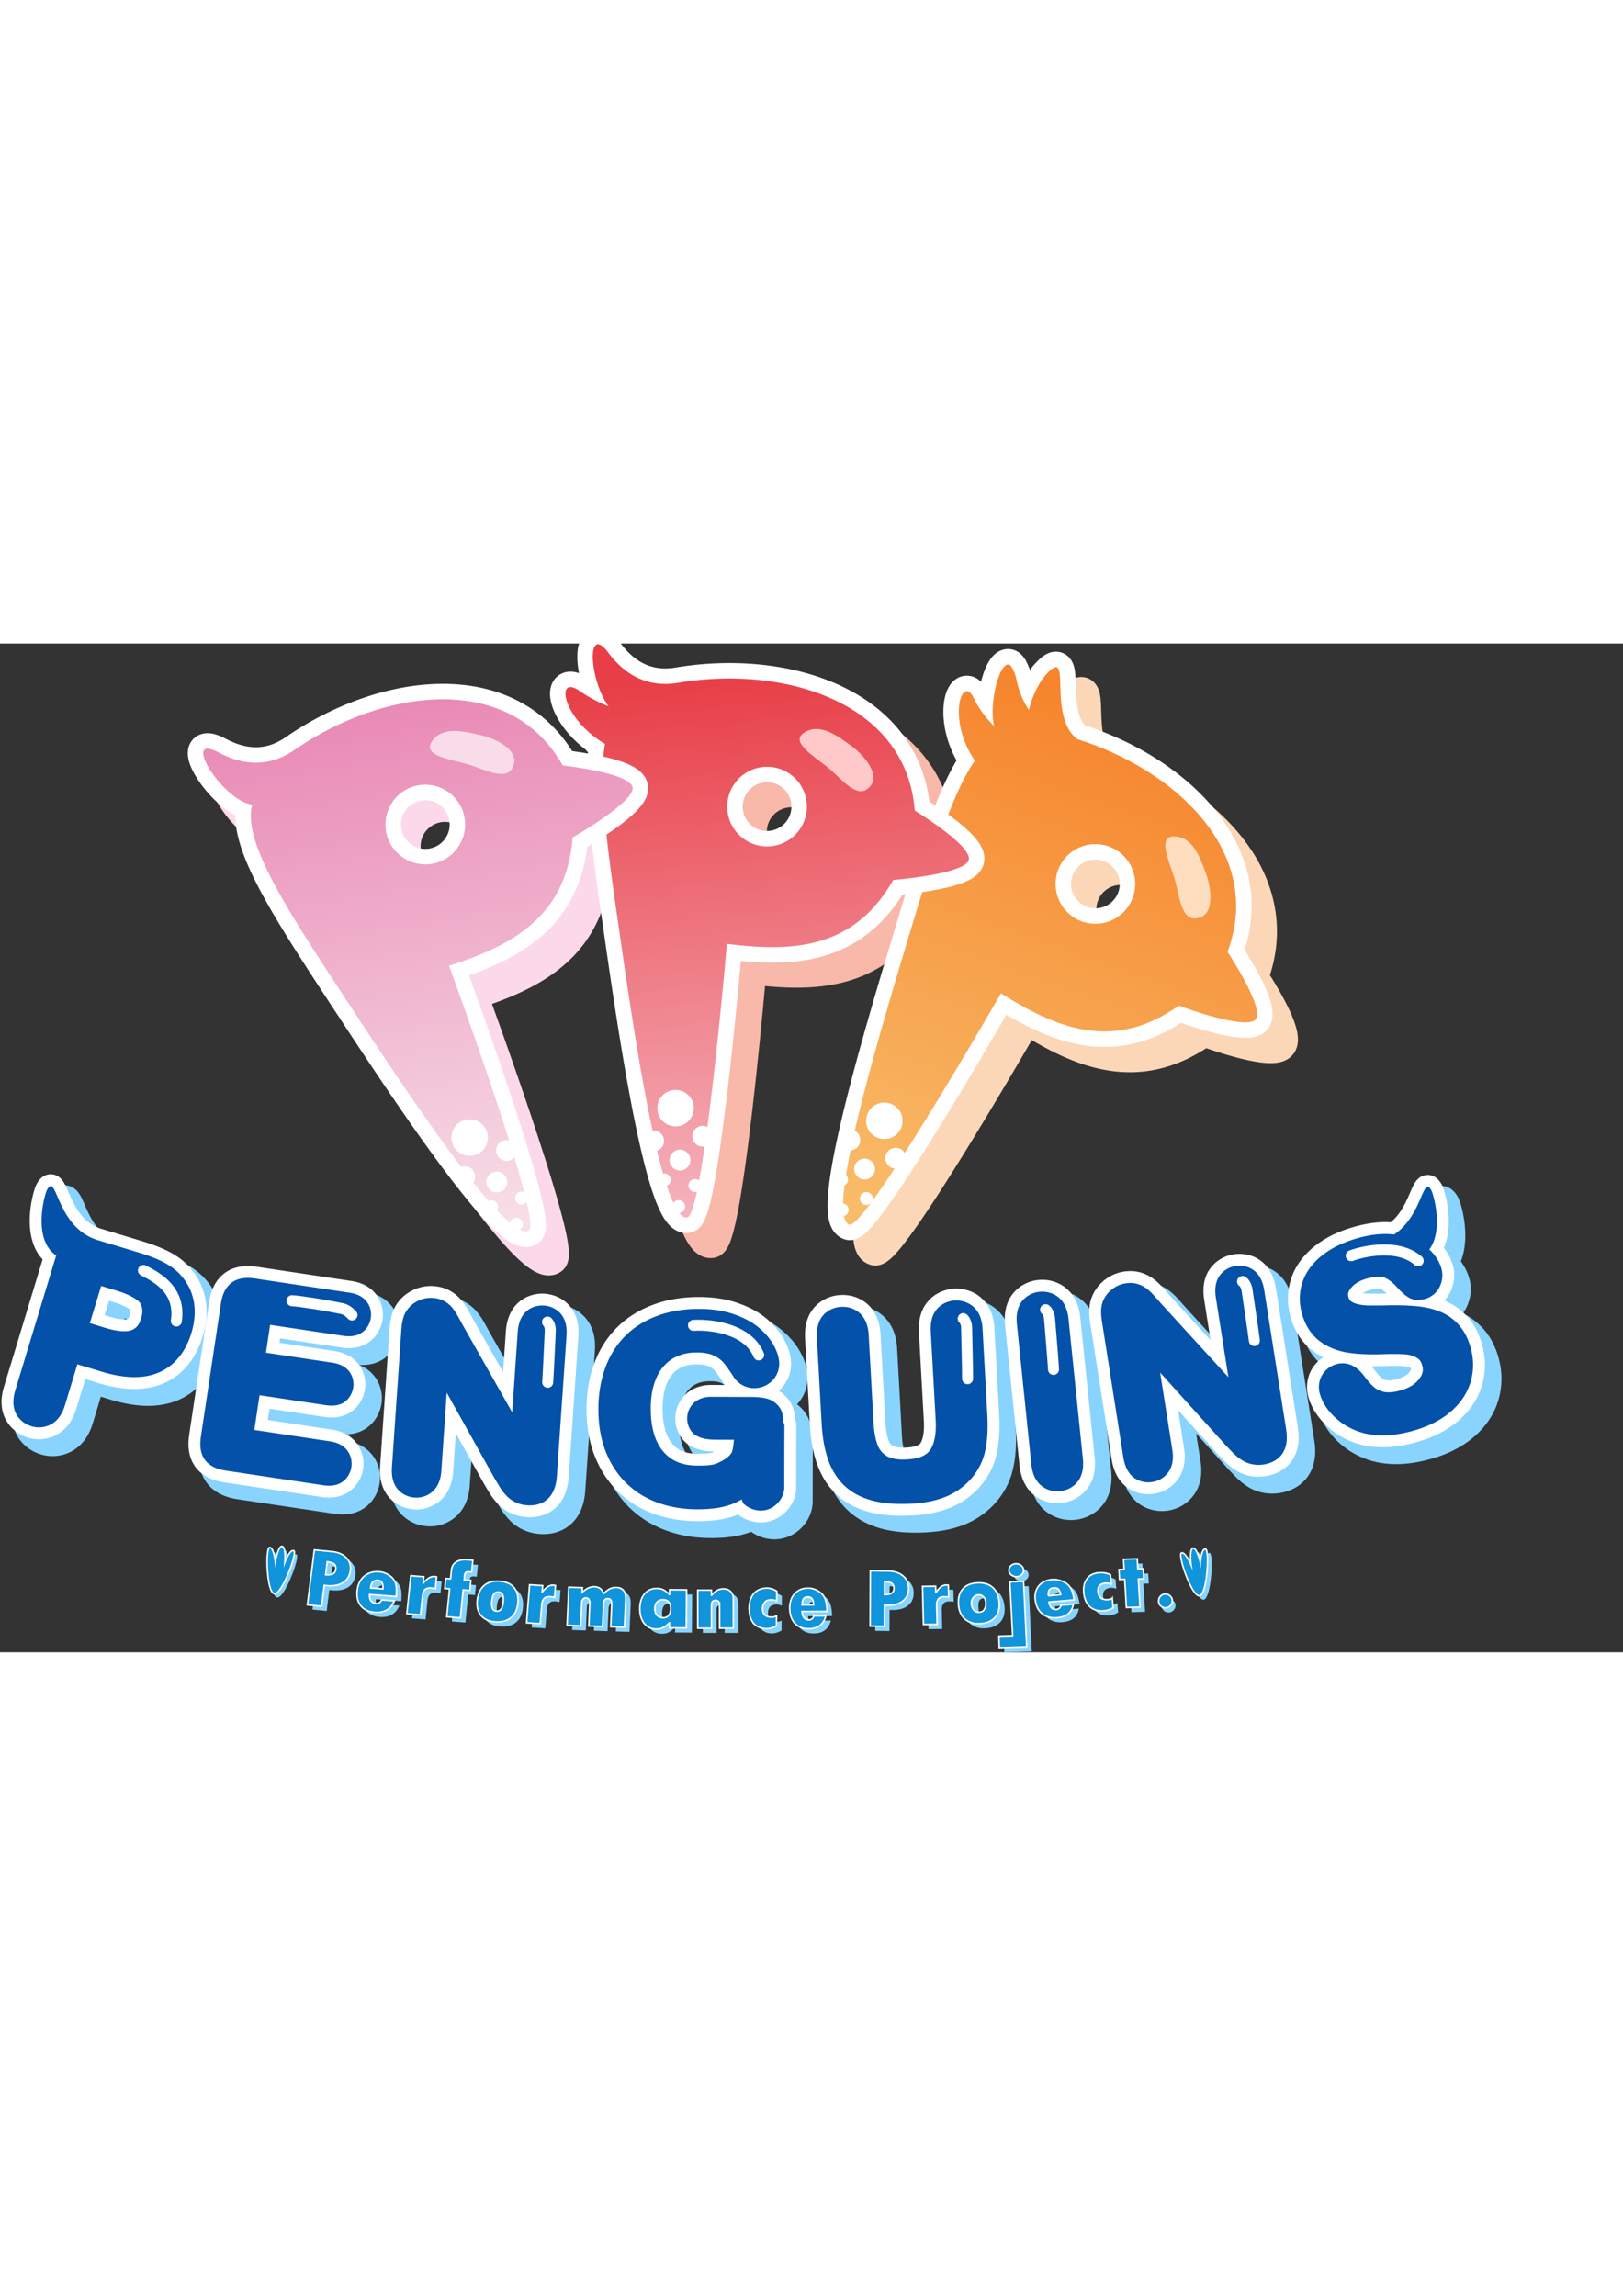 <svg height="297mm" viewBox="17.116 91.188 191.608 119.071" width="210mm" xmlns="http://www.w3.org/2000/svg" xmlns:xlink="http://www.w3.org/1999/xlink"><rect x="17.116" y="91.188" width="191.608" height="119.071" fill="#333333" stroke="none"/><linearGradient id="a" gradientUnits="userSpaceOnUse" x1="69.285" x2="79.579" y1="97.773" y2="160.473"><stop offset="0" stop-color="#e98ab6"/><stop offset="1" stop-color="#f7e0e8"/></linearGradient><linearGradient id="b" gradientUnits="userSpaceOnUse" x1="92.207" x2="97.82" y1="95.833" y2="158.695"><stop offset="0" stop-color="#e83e47"/><stop offset="1" stop-color="#f5b3bd"/></linearGradient><linearGradient id="c" gradientUnits="userSpaceOnUse" x1="140.231" x2="118.129" y1="96.035" y2="158.608"><stop offset="0" stop-color="#f6852d"/><stop offset="1" stop-color="#f8bd6a"/></linearGradient><path d="m49.812 203.786c-.9-.22-1.042-5.405-.538-5.45.504-.044.678 1.708.678 1.708s.322-1.912.795-1.848c.474.065.328 1.895.328 1.895s.571-1.552 1.052-1.38-1.416 5.295-2.315 5.075zm109.391.268c-.924.053-2.584-4.86-2.116-5.05.469-.191 1.15 1.432 1.15 1.432s-.254-1.922.217-2c.472-.077.87 1.715.87 1.715s.09-1.651.6-1.629c.51.023.204 5.478-.72 5.532z" fill="#88d4fe"/><path d="m54.826 198.724 2.077.203q1.097.107 1.692.721.595.615.481 1.514-.12.949-.864 1.422-.738.47-1.929.354l-.288-.028-.313 2.47-1.678-.164zm1.52 1.409-.193 1.532q.566.045.855-.109.294-.153.343-.542.053-.418-.186-.614-.238-.2-.818-.267zm6.416 4.494 1.509.114q-.615 1.477-2.34 1.346-1.077-.082-1.627-.777-.55-.695-.412-1.835.13-1.062.835-1.652.706-.595 1.748-.516.628.047 1.17.403.54.35.744.882.203.532.1 1.635l-2.989-.227q-.084 1.001.581 1.052.228.017.423-.1.194-.119.257-.325zm-1.143-1.395 1.3.1q.039-.475-.082-.71-.12-.24-.44-.264-.358-.028-.538.18-.18.207-.24.694zm6.132-1.337-.076.75.022.002q.667-.832 1.305-.781.095.007.258.05l-.142 1.388q-.29-.067-.54-.087-.888-.07-.991.939l-.228 2.227-1.61-.127.46-4.483zm3.157.245.103-1.038q.062-.629.559-.95.502-.324 1.33-.26l.643.049-.139 1.398-.405-.03q-.172-.014-.294.09-.117.099-.135.28l-.058.584.794.061-.117 1.18-.794-.061-.329 3.304-1.604-.123.328-3.304-.566-.044.117-1.18zm5.775.283q1.186.083 1.738.775.552.687.431 1.837-.118 1.126-.826 1.7-.709.57-1.847.49-1.09-.077-1.669-.751-.571-.674-.456-1.776.121-1.15.797-1.75.681-.606 1.832-.525zm-.36 3.535q.34.023.535-.223.2-.246.265-.87.065-.62-.076-.88-.14-.26-.474-.283-.328-.023-.527.208-.198.227-.265.87-.119 1.131.543 1.178zm5.46-3.02-.06.751.022.002q.648-.844 1.288-.804.094.005.259.045l-.11 1.391q-.292-.062-.542-.077-.89-.055-.97.955l-.178 2.23-1.612-.098.357-4.49zm4.691.245-.024.552q.721-.686 1.434-.662.858.028 1.075.814.407-.393.75-.567.347-.175.798-.16 1.13.038 1.071 1.426l-.14 3.266-1.622-.054.115-2.655q.028-.65-.45-.666-.491-.016-.519.624l-.115 2.665-1.62-.054.118-2.733q.01-.25-.116-.415-.122-.166-.328-.172-.217-.008-.357.144-.135.153-.147.422l-.117 2.723-1.615-.054.194-4.498zm10.336 4.745.003-.592h-.027q-.368.38-.714.56-.339.18-.8.177-.901-.004-1.433-.662-.531-.658-.522-1.783.01-1.081.559-1.72.549-.638 1.437-.634.475.002.804.174.329.168.683.541h.028l.004-.562 2.003.008-.038 4.502zm.019-2.275q.01-1.12-.762-1.124-.778-.003-.787 1.117-.01 1.165.795 1.168.744.003.754-1.161zm4.877-2.181v.612h.028q.568-.76 1.387-.76.535 0 .848.312.318.313.319.846l.004 3.489-1.622.001-.004-2.774q0-.23-.123-.376-.123-.147-.318-.147-.519 0-.518.573l.003 2.725-1.616.002-.006-4.501zm7.686 3.048-.008 1.173c-.387.227-.776.339-1.167.337-.575-.003-1.037-.224-1.383-.662-.343-.443-.512-1.034-.507-1.774.005-.701.187-1.271.546-1.71a1.7 1.7 0 0 1 1.387-.653c.394.001.781.126 1.162.372l-.008 1.165a1.433 1.433 0 0 0 -.59-.155c-.26-.001-.636.09-.797.276-.16.182-.242.426-.244.733-.002.322.074.577.23.764.154.187.53.28.798.282.164 0 .357-.049.58-.149zm4.389-.002 1.43-.008q-.397 1.52-2.03 1.528-1.022.005-1.622-.642-.6-.648-.61-1.793-.007-1.066.583-1.71.59-.65 1.577-.655.595-.003 1.146.307.55.306.806.818.255.512.292 1.618l-2.83.015q.042 1.003.673 1 .216-.002.384-.135t.201-.343zm-1.24-1.295 1.23-.006q-.02-.475-.162-.7-.142-.228-.446-.227-.338.002-.482.223-.145.22-.14.71zm7.924-4.029 2.09.027q1.103.014 1.77.575.666.562.662 1.467-.004.954-.685 1.489-.676.53-1.874.514l-.29-.004-.01 2.486-1.689-.022zm1.684 1.274-.006 1.542q.568-.003.836-.18.274-.178.275-.57.002-.42-.26-.595-.26-.18-.845-.197zm6.025.542.018.753h.023q.557-.888 1.198-.895.095-.001.263.026l.034 1.394q-.296-.04-.547-.037-.891.01-.866 1.023l.055 2.236-1.616.019-.111-4.502zm4.923-.392c.792-.047 1.411.133 1.859.541.446.405.7.992.759 1.76.058.752-.112 1.347-.51 1.786-.398.435-.978.675-1.737.72-.729.044-1.324-.132-1.786-.526-.458-.395-.715-.96-.772-1.695-.059-.768.098-1.379.47-1.832.377-.458.95-.709 1.717-.754zm.285 3.538c.226-.014.389-.11.487-.29.102-.178.137-.476.105-.893-.032-.413-.11-.7-.234-.859-.124-.16-.298-.232-.52-.219-.22.013-.38.104-.483.274-.103.166-.138.464-.105.894.058.755.308 1.119.75 1.093zm4.266-5.794a.88.88 0 0 0 -.6.243.685.685 0 0 0 -.223.546.72.72 0 0 0 .283.53.906.906 0 0 0 .618.207.872.872 0 0 0 .596-.243.683.683 0 0 0 .234-.546.71.71 0 0 0 -.284-.53.914.914 0 0 0 -.624-.207zm.91 2.09-1.62.047.326 6.354-1.62.051.044 1.355 3.238-.1zm4.452 2.771 1.475-.124q-.247 1.463-1.933 1.604-1.053.088-1.742-.473-.689-.56-.82-1.638-.122-1.004.418-1.658.54-.66 1.558-.744.614-.052 1.216.196.6.242.919.704.317.462.474 1.5l-2.92.244q.152.94.802.886.222-.018.382-.157.16-.14.171-.34zm-1.42-1.118 1.271-.107q-.072-.445-.243-.644-.17-.205-.484-.179-.349.03-.474.25t-.07.68zm7.444.329.092 1.116a2.472 2.472 0 0 1 -1.191.373c-.603.023-1.104-.166-1.504-.567-.397-.405-.624-.959-.682-1.663-.056-.666.086-1.216.424-1.65.339-.432.804-.66 1.395-.683.412-.016.828.085 1.247.302l.092 1.107a1.669 1.669 0 0 0 -.63-.12c-.272.01-.59.107-.742.29-.153.18-.217.416-.193.707.025.307.127.546.305.716s.512.25.792.24c.171-.007.37-.063.595-.168zm1.323-4.609 1.62-.048.07 1.199.628-.02.07 1.185-.64.019.196 3.317-1.608.049-.196-3.327-.612.018-.07-1.174.613-.019zm3.908 5.012q-.036-.33.171-.594.213-.265.55-.302.335-.036.6.176.27.207.305.532.036.326-.185.601-.217.27-.544.306-.336.037-.6-.17-.26-.213-.297-.549z" fill="#88d4fe"/><g stroke-linecap="round"><path d="m187.295 156.96c-.709-.074-1.124 3.723-3.987 5.628-.15-.016-.303-.03-.458-.04-1.121-.08-2.34.068-3.662.422-1.655.442-3.067 1.087-4.215 1.957-1.147.858-1.984 1.913-2.43 3.13-.442 1.21-.485 2.506-.142 3.79.353 1.322 1.006 2.427 1.961 3.207l.01.008c.92.732 2.025 1.21 3.26 1.434l.01.002c1.195.203 2.586.272 4.186.222a.59.59 0 0 0 .006 0c1.14-.041 2.048-.036 2.703.01h.004c.596.039 1.06.183 1.437.412l.018.01c.312.18.5.418.632.91.156.584.066 1.03-.413 1.637-.461.58-1.174 1.033-2.258 1.322-.796.213-1.41.236-1.832.147-.497-.114-.87-.298-1.164-.543-.343-.297-.723-.712-1.121-1.244l-.004-.004c-.414-.563-.872-1.008-1.42-1.293a2.606 2.606 0 0 0 -1.88-.202 2.865 2.865 0 0 0 -1.757 1.34 2.843 2.843 0 0 0 -.26 2.107c.284 1.06.925 2.025 1.84 2.877l.008.006a7.91 7.91 0 0 0 3.222 1.784s.003 0 .004.002c1.709.464 3.64.378 5.762-.19 1.775-.474 3.277-1.192 4.475-2.176 1.184-.973 2.026-2.144 2.453-3.476v-.004c.43-1.32.456-2.714.086-4.1-.303-1.132-.78-2.09-1.461-2.831a5.891 5.891 0 0 0 -2.364-1.602c-.872-.327-1.853-.522-2.943-.601h-.003c-1.047-.08-2.189-.1-3.43-.061a51.88 51.88 0 0 1 -2.072 0 5.47 5.47 0 0 1 -1.125-.158c-.342-.084-.588-.205-.77-.348-.14-.111-.227-.234-.292-.479-.097-.363-.05-.636.344-1.113l.003-.002c.38-.465.984-.842 1.917-1.091 1.036-.277 1.715-.227 2.045-.072a.03.03 0 0 1 .008.004c.483.219.985.605 1.494 1.197l.027.03c.465.496.873.866 1.317 1.122l.031.018c.57.3 1.23.298 1.848.133a2.734 2.734 0 0 0 1.725-1.41c.33-.662.426-1.423.238-2.127-.185-.692-.552-1.334-1.057-1.913a5.02 5.02 0 0 0 -.387-.393c1.694-2.285.514-6.516.218-7.02-.144-.245-.268-.36-.384-.373zm-22.717 9.35c-.799.126-1.533.58-1.954 1.26h-.003c-.44.714-.5 1.581-.353 2.515l1.473 9.348-7.957-8.711-.012-.014c-.28-.318-.552-.622-.818-.916a5.56 5.56 0 0 0 -.893-.842 3.22 3.22 0 0 0 -1.096-.537c-.445-.126-.912-.131-1.388-.056a3.414 3.414 0 0 0 -1.758.853 3.257 3.257 0 0 0 -1.014 1.64l-.006.026c-.13.592-.102 1.233.016 1.983l2.531 16.068c.146.926.495 1.737 1.14 2.283l.009.006c.62.513 1.46.713 2.265.586a2.879 2.879 0 0 0 1.953-1.242c.47-.716.558-1.606.41-2.543l-1.437-9.129 7.738 8.576.016.016c.282.299.565.593.846.883l.008.008c.319.319.659.598 1.021.832.389.25.815.425 1.26.506.442.089.903.09 1.369.017.941-.148 1.786-.619 2.248-1.396.462-.778.527-1.722.363-2.762l-2.58-16.381c-.147-.935-.48-1.745-1.129-2.285-.615-.52-1.46-.72-2.27-.592zm-23.143 3.04c-.832.087-1.608.506-2.1 1.17-.53.717-.667 1.64-.564 2.637l1.701 16.526c.103.998.427 1.874 1.084 2.474l.016.014a3.018 3.018 0 0 0 2.285.711c.842-.087 1.627-.5 2.123-1.168.542-.718.686-1.65.582-2.658l-1.7-16.525c-.103-1.007-.434-1.888-1.116-2.473-.622-.549-1.471-.794-2.311-.707zm-9.99 1.032c-.847.047-1.651.427-2.17 1.078-.557.689-.726 1.596-.67 2.6l.58 10.44c.093 1.679-.18 2.83-.647 3.511-.433.622-1.247 1.04-2.75 1.123-1.093.06-1.863-.103-2.337-.371-.523-.304-.87-.703-1.112-1.3-.252-.655-.427-1.538-.488-2.643l-.574-10.354c-.056-1-.336-1.888-.969-2.512-.593-.594-1.445-.874-2.305-.826-.842.047-1.64.426-2.166 1.07l-.008.01c-.55.692-.721 1.6-.666 2.598l.563 10.123c.092 1.656.35 3.102.799 4.342v.002c.451 1.24 1.129 2.29 2.03 3.098l.005.004c.904.798 2.036 1.351 3.342 1.67.003 0 .005 0 .008.002 1.3.306 2.787.402 4.47.308 1.434-.08 2.706-.321 3.815-.746a8.02 8.02 0 0 0 2.918-1.92l.004-.004c.945-.988 1.588-2.148 1.88-3.428v-.004c.293-1.24.377-2.704.282-4.41l-.56-10.123c-.057-1.009-.345-1.903-.997-2.52-.595-.579-1.433-.865-2.277-.818zm-30.117.986c-1.815-.008-3.47.254-4.952.8l-.003.001c-1.475.534-2.758 1.324-3.81 2.367-1.054 1.046-1.854 2.325-2.39 3.8-.536 1.47-.802 3.078-.81 4.81-.006 1.76.25 3.385.786 4.855 0 .001 0 .003.003.004.543 1.464 1.332 2.737 2.363 3.787 1.032 1.052 2.288 1.857 3.733 2.405 1.445.547 3.034.819 4.75.826h.005c1.522 0 3.561-.111 5.266-1.164.12.158.111.39.26.523a3.022 3.022 0 0 0 2.021.793c.836 0 1.547-.402 2.014-.92.467-.517.748-1.149.748-1.836l.003-3.804.016-3.405a.926.926 0 0 0 -.114-.445l-.003-.002c-.045-.628-.1-1.245-.433-1.723a2.674 2.674 0 0 0 -1.516-1.08c-.515-.134-1.089-.192-1.738-.195l-4.848-.02c-.746-.003-1.47.21-2.011.686l-.01.008a2.54 2.54 0 0 0 -.813 1.846c-.003.791.366 1.612 1.047 2.021l.008.004c.634.373 1.386.493 2.275.496l2.203.01c-.083.574-.123 1.269-.31 1.56-.298.466-.769.798-1.633 1.196-.567.262-1.404.297-2.387.293-1.828-.008-3.087-.562-4.047-1.69v-.001c-.943-1.122-1.466-2.784-1.457-5.116.004-1.063.144-2.01.405-2.85.27-.836.637-1.506 1.093-2.038a4.46 4.46 0 0 1 1.666-1.225c.003 0 .007-.003.01-.004.645-.283 1.392-.431 2.272-.428.866.004 1.52.141 1.965.352l.006.002c.528.247.903.53 1.164.834.312.365.741.964 1.252 1.77a2.985 2.985 0 0 0 1.066.938c.405.204.854.316 1.305.317a3.002 3.002 0 0 0 2.064-.806c.561-.53.897-1.28.9-2.047v-.002c.004-.712-.23-1.419-.618-2.15-.408-.767-1-1.466-1.748-2.104-.788-.671-1.775-1.197-2.946-1.603-1.21-.43-2.57-.639-4.072-.645zm-31.53-1.295a3.413 3.413 0 0 0 -1.902.438 3.258 3.258 0 0 0 -1.354 1.375l-.011.023c-.259.548-.376 1.179-.428 1.936l-1.113 16.228c-.065.935.094 1.803.601 2.479l.008.01c.49.638 1.264 1.02 2.076 1.076a2.88 2.88 0 0 0 2.182-.775c.618-.594.902-1.44.967-2.387l.635-9.22 5.63 10.085.012.018c.209.354.418.704.627 1.049l.008.011c.24.383.51.73.81 1.038.325.331.701.597 1.118.775.41.185.858.288 1.328.32.95.066 1.879-.204 2.502-.86.623-.654.898-1.56.97-2.61l1.137-16.545c.065-.946-.079-1.81-.591-2.48-.484-.645-1.263-1.027-2.08-1.083-.807-.055-1.624.224-2.186.793l-.002.002c-.588.598-.84 1.428-.904 2.371l-.649 9.442-5.814-10.266a69.995 69.995 0 0 0 -.602-1.092l-.006-.01a5.548 5.548 0 0 0 -.678-1.008 3.212 3.212 0 0 0 -.949-.77c-.405-.221-.861-.33-1.342-.363zm-20.974-2.292c-.687-.104-1.323-.097-1.91.074a2.664 2.664 0 0 0 -1.483 1.09c-.342.51-.532 1.118-.637 1.814l-2.355 15.674c-.157 1.044-.072 1.997.467 2.744l.006.01c.553.749 1.45 1.117 2.506 1.275l11.478 1.723c.803.12 1.582.048 2.215-.377.59-.397.986-1.06 1.092-1.764.106-.71-.074-1.461-.528-2.013-.475-.598-1.197-.91-2-1.032l-8.93-1.341.618-4.1 7.846 1.178c.79.119 1.56.053 2.181-.377l.012-.008c.554-.397.92-1.036 1.021-1.711.102-.677-.078-1.402-.515-1.93-.466-.58-1.168-.873-1.946-.99l-7.845-1.18.494-3.289 8.6 1.291c.806.121 1.58.061 2.212-.363.585-.393.972-1.052 1.077-1.75.103-.688-.081-1.423-.524-1.959-.476-.596-1.197-.895-2.002-1.016zm-24.134-10.904c-.116.012-.24.128-.384.374-.335.57-1.809 5.93 1.056 7.816-.044.12-.084.24-.122.366l-4.717 15.553c-.287.945-.32 1.87.05 2.671l.004.01c.36.754 1.053 1.31 1.866 1.557a3 3 0 0 0 2.392-.28c.769-.456 1.265-1.254 1.555-2.21l1.463-4.826 2.818.853.041.014c2.63.797 4.903.887 6.766.1l.004-.003c1.858-.796 3.161-2.448 3.84-4.685.32-1.06.447-2.097.357-3.096a6.303 6.303 0 0 0 -.92-2.773 6.47 6.47 0 0 0 -2.076-2.084c-.89-.573-2.103-1.065-3.697-1.549l-4.892-1.483-.004-.002c-4.167-1.409-4.589-6.409-5.4-6.323zm5.97 11.782 1.867.567c1.717.52 2.593 1.173 2.785 1.525.241.496.286 1.013.07 1.725-.184.608-.436.96-.723 1.174-.303.225-.68.354-1.24.357h-.004c-.57.006-1.32-.113-2.222-.387l-1.867-.566z" fill="#88d4fe" stroke="#88d4fe" stroke-linejoin="round" stroke-width="3.5"/><path d="m185.692 155.319c-.71-.075-1.124 3.722-3.987 5.627-.151-.017-.304-.03-.459-.04-1.12-.08-2.339.068-3.661.421-1.656.443-3.068 1.088-4.216 1.958-1.147.858-1.983 1.912-2.429 3.13-.443 1.21-.486 2.506-.143 3.79.354 1.321 1.007 2.427 1.962 3.206l.01.008c.92.732 2.024 1.21 3.26 1.434l.01.002c1.195.203 2.586.273 4.185.223h.006c1.14-.042 2.048-.036 2.703.01h.004c.596.038 1.06.182 1.438.412l.017.01c.312.18.501.418.633.91.156.583.065 1.03-.414 1.637-.46.58-1.174 1.032-2.258 1.322-.795.213-1.41.236-1.832.147-.497-.114-.87-.298-1.164-.543-.343-.297-.722-.712-1.12-1.245l-.005-.004c-.413-.562-.871-1.008-1.42-1.293a2.606 2.606 0 0 0 -1.879-.201 2.865 2.865 0 0 0 -1.757 1.34 2.843 2.843 0 0 0 -.26 2.107c.283 1.06.925 2.025 1.84 2.877l.007.006a7.91 7.91 0 0 0 3.223 1.783l.004.002c1.708.465 3.639.379 5.761-.189 1.776-.474 3.278-1.192 4.475-2.176 1.185-.973 2.026-2.145 2.453-3.476v-.004c.43-1.32.457-2.714.086-4.1-.302-1.132-.779-2.091-1.46-2.831a5.891 5.891 0 0 0 -2.364-1.602c-.873-.327-1.853-.522-2.943-.601h-.003c-1.047-.08-2.19-.1-3.43-.061a51.88 51.88 0 0 1 -2.072 0 5.47 5.47 0 0 1 -1.125-.159c-.343-.083-.588-.205-.77-.347-.141-.112-.227-.234-.293-.479-.097-.364-.049-.636.344-1.113l.003-.002c.381-.465.985-.842 1.918-1.091 1.035-.277 1.714-.227 2.045-.073a.03.03 0 0 1 .008.004c.482.22.984.605 1.494 1.198l.027.03c.465.496.873.865 1.317 1.122l.03.018c.57.3 1.23.298 1.848.132a2.734 2.734 0 0 0 1.725-1.41c.33-.661.427-1.422.238-2.127-.185-.691-.551-1.334-1.056-1.912a5.02 5.02 0 0 0 -.388-.394c1.695-2.284.514-6.515.219-7.019-.145-.245-.268-.361-.384-.373zm-22.718 9.349c-.799.125-1.532.58-1.953 1.26h-.003c-.44.713-.5 1.58-.354 2.515l1.473 9.348-7.957-8.711-.012-.014c-.279-.318-.552-.623-.818-.916a5.56 5.56 0 0 0 -.893-.842 3.22 3.22 0 0 0 -1.095-.537c-.446-.127-.912-.132-1.389-.057a3.414 3.414 0 0 0 -1.758.854 3.257 3.257 0 0 0 -1.013 1.64l-.006.026c-.13.591-.103 1.233.015 1.982l2.531 16.069c.146.925.496 1.737 1.141 2.283l.008.006c.62.512 1.461.713 2.266.586a2.879 2.879 0 0 0 1.953-1.242c.47-.717.558-1.606.41-2.543l-1.438-9.13 7.739 8.577.015.016c.283.298.565.593.846.882l.008.008c.319.32.66.599 1.022.832.388.251.815.426 1.26.506.441.09.902.091 1.368.018.942-.148 1.787-.62 2.248-1.397s.528-1.721.364-2.761l-2.58-16.381c-.147-.935-.481-1.745-1.13-2.285-.614-.521-1.46-.72-2.269-.592zm-23.143 3.04c-.832.086-1.608.505-2.1 1.17-.529.717-.666 1.639-.564 2.637l1.702 16.526c.102.998.426 1.873 1.084 2.474l.015.014a3.018 3.018 0 0 0 2.285.71c.843-.086 1.627-.5 2.123-1.167.542-.718.686-1.65.582-2.658l-1.699-16.526c-.103-1.007-.434-1.887-1.117-2.472-.621-.55-1.47-.794-2.31-.707zm-9.99 1.032c-.847.047-1.651.427-2.17 1.078-.556.688-.725 1.595-.67 2.6l.58 10.439c.094 1.68-.179 2.831-.646 3.512-.434.622-1.247 1.04-2.75 1.123-1.094.06-1.863-.104-2.338-.371-.522-.305-.869-.704-1.111-1.301-.252-.654-.427-1.538-.489-2.643l-.574-10.353c-.055-1-.336-1.888-.969-2.512-.592-.594-1.445-.874-2.304-.826-.842.047-1.641.426-2.166 1.07l-.008.01c-.55.692-.722 1.6-.666 2.598l.562 10.123c.092 1.656.35 3.102.8 4.342v.002c.45 1.24 1.128 2.29 2.03 3.097l.004.004c.905.8 2.036 1.352 3.342 1.67l.008.002c1.3.307 2.787.402 4.47.309 1.434-.08 2.706-.321 3.815-.746a8.02 8.02 0 0 0 2.918-1.92l.004-.004c.945-.988 1.588-2.148 1.881-3.428v-.004c.293-1.24.376-2.704.281-4.41l-.56-10.123c-.056-1.01-.344-1.903-.996-2.52-.595-.58-1.433-.865-2.278-.818zm-30.117.986c-1.814-.008-3.469.254-4.951.799 0 0 0 .002-.003.002-1.476.534-2.759 1.324-3.81 2.367-1.055 1.045-1.855 2.325-2.391 3.799-.535 1.47-.802 3.079-.809 4.81-.007 1.761.25 3.386.785 4.856 0 .001 0 .003.003.004.543 1.463 1.332 2.737 2.364 3.787 1.032 1.052 2.288 1.857 3.732 2.404 1.446.548 3.035.82 4.75.827h.006c1.521 0 3.56-.112 5.266-1.165.12.159.11.39.26.524a3.022 3.022 0 0 0 2.02.793c.837 0 1.547-.402 2.014-.92.468-.518.749-1.149.749-1.836l.003-3.805.015-3.404a.926.926 0 0 0 -.113-.445l-.003-.002c-.046-.629-.1-1.245-.434-1.723a2.674 2.674 0 0 0 -1.515-1.08c-.515-.134-1.09-.193-1.739-.195l-4.847-.02c-.747-.003-1.47.209-2.012.686l-.01.008a2.54 2.54 0 0 0 -.813 1.845c-.003.792.367 1.613 1.047 2.022.003 0 .005.003.008.004.635.372 1.387.492 2.276.496l2.203.01c-.083.573-.123 1.268-.31 1.56-.299.466-.769.797-1.634 1.196-.567.261-1.403.297-2.386.293-1.828-.008-3.088-.562-4.047-1.69v-.002c-.943-1.121-1.467-2.783-1.457-5.115.004-1.063.144-2.011.404-2.85.27-.836.637-1.507 1.094-2.039a4.46 4.46 0 0 1 1.666-1.224l.01-.004c.645-.283 1.392-.432 2.271-.428.867.004 1.52.14 1.965.352.003 0 .004 0 .006.002.528.246.904.53 1.164.834.313.364.742.964 1.252 1.77a2.985 2.985 0 0 0 1.066.938c.405.203.854.315 1.305.317a3.002 3.002 0 0 0 2.065-.806c.56-.53.897-1.28.9-2.047v-.002c.003-.712-.23-1.42-.619-2.15-.408-.767-1-1.466-1.748-2.104-.788-.671-1.775-1.197-2.945-1.604-1.21-.43-2.57-.638-4.073-.644zm-31.53-1.295a3.413 3.413 0 0 0 -1.902.438 3.258 3.258 0 0 0 -1.353 1.375l-.012.023c-.258.548-.376 1.179-.428 1.936l-1.113 16.228c-.064.935.094 1.803.602 2.479l.008.01c.49.637 1.263 1.02 2.076 1.076a2.88 2.88 0 0 0 2.182-.776c.617-.593.901-1.44.966-2.386l.635-9.221 5.63 10.086.013.018c.208.354.417.704.627 1.048l.008.012c.24.382.51.729.81 1.037.324.332.7.598 1.117.776.41.184.858.288 1.328.32.951.065 1.879-.205 2.502-.86.624-.654.899-1.56.971-2.61l1.137-16.546c.065-.945-.08-1.809-.592-2.48-.484-.644-1.263-1.026-2.08-1.082-.807-.056-1.624.224-2.186.793l-.002.002c-.588.598-.84 1.427-.904 2.37l-.648 9.442-5.815-10.265a69.957 69.957 0 0 0 -.601-1.092l-.006-.01a5.548 5.548 0 0 0 -.678-1.008 3.212 3.212 0 0 0 -.95-.77c-.405-.222-.86-.33-1.341-.363zm-20.974-2.293c-.686-.103-1.323-.096-1.91.074a2.664 2.664 0 0 0 -1.482 1.09c-.343.51-.533 1.119-.637 1.815l-2.356 15.674c-.156 1.043-.071 1.997.467 2.744l.006.01c.553.748 1.451 1.117 2.506 1.275l11.479 1.723c.803.12 1.582.048 2.214-.377.59-.397.986-1.06 1.092-1.764.107-.71-.074-1.461-.527-2.014-.475-.598-1.197-.91-2-1.03l-8.93-1.343.617-4.1 7.846 1.179c.791.118 1.56.053 2.182-.377l.011-.008c.555-.397.92-1.036 1.022-1.711.101-.677-.079-1.403-.516-1.93-.465-.58-1.167-.874-1.945-.99l-7.846-1.18.494-3.289 8.6 1.291c.806.121 1.58.06 2.213-.363.584-.393.971-1.052 1.076-1.75.103-.688-.08-1.423-.523-1.96-.476-.595-1.197-.894-2.002-1.015zm-24.133-10.903c-.117.012-.24.128-.384.373-.336.571-1.81 5.93 1.056 7.817-.044.119-.085.24-.123.365l-4.717 15.553c-.286.945-.32 1.87.05 2.672l.005.01c.359.754 1.052 1.31 1.865 1.557a3 3 0 0 0 2.393-.28c.768-.457 1.265-1.254 1.554-2.21l1.463-4.827 2.819.854.04.013c2.63.798 4.903.888 6.766.1l.004-.002c1.859-.796 3.162-2.448 3.84-4.686.321-1.059.448-2.096.357-3.095a6.303 6.303 0 0 0 -.92-2.773 6.47 6.47 0 0 0 -2.076-2.084c-.89-.574-2.102-1.066-3.697-1.55l-4.892-1.482-.004-.002c-4.166-1.409-4.588-6.41-5.4-6.323zm5.97 11.782 1.866.566c1.718.521 2.593 1.174 2.786 1.526.24.496.286 1.013.07 1.724-.185.609-.436.961-.723 1.174-.304.226-.68.355-1.24.358h-.004c-.571.006-1.321-.114-2.223-.387l-1.867-.566z" fill="none" stroke="#fff" stroke-linejoin="round" stroke-width="2.8"/><path d="m154.13 122.56a4.7 4.7 0 0 1 -4.702 4.7 4.7 4.7 0 0 1 -4.7-4.7 4.7 4.7 0 0 1 4.7-4.701 4.7 4.7 0 0 1 4.701 4.7zm-15.041-25.903c-1.045.077-2.21 4.478-1.63 7.272-.803-.828-1.734-1.927-2.39-3.306-1.387-2.917-3.211 2.514.128 7.382-2.852 4.096-5.216 12.184-8.385 22.696-4.1 13.596-9.104 31.313-6.415 32.074 1.892.535 17.883-27.306 17.883-27.306 6.557 4.128 13.274 6.931 20.988 1.456 0 0 8.117 3.024 9.107 1.584s-3.35-7.932-3.35-7.932c4.349-11.57-5.9-21.384-17.715-25.1h.005c-3.698-2.761-.437-11.296-3.744-7.592-.717.803-1.58 2.392-1.985 4.144-.633-.915-1.16-2.088-1.478-3.601-.179-.85-.55-1.592-.812-1.727a.383.383 0 0 0 -.207-.044z" fill="#fcd7b7" stroke="#fcd7b7" stroke-linejoin="round" stroke-width="3.65"/><path d="m115.225 113.4a4.7 4.7 0 0 1 -4.701 4.7 4.7 4.7 0 0 1 -4.7-4.7 4.7 4.7 0 0 1 4.7-4.702 4.7 4.7 0 0 1 4.7 4.701zm-24.648-19.16c-1.223-.05-.58 4.882 1.239 7.323-1.078-.412-2.244-1.01-3.505-1.868-2.776-1.889-2.004 3.305 3.078 6.308-.855 4.917.417 13.247 1.983 24.114 2.024 14.055 4.97 32.23 7.728 31.783 1.941-.314 4.681-32.303 4.681-32.303 7.687.973 14.959.678 19.64-7.543 0 0 8.634-.686 8.924-2.409s-6.386-5.776-6.386-5.776c-.971-12.684-15.175-17.155-27.732-15.116-1.998.362-5.448.472-8.43-3.505-.521-.695-.925-.996-1.22-1.008z" fill="#f8b8aa" stroke="#f8b8aa" stroke-linejoin="round" stroke-width="3.65"/><path d="m151.136 119.566a4.7 4.7 0 0 1 -4.701 4.7 4.7 4.7 0 0 1 -4.7-4.7 4.7 4.7 0 0 1 4.7-4.7 4.7 4.7 0 0 1 4.7 4.7zm-15.04-25.902c-1.045.077-2.21 4.477-1.631 7.271-.803-.828-1.733-1.927-2.389-3.305-1.388-2.917-3.211 2.514.127 7.382-2.851 4.096-5.215 12.183-8.385 22.695-4.1 13.596-9.103 31.314-6.415 32.074 1.893.536 17.884-27.305 17.884-27.305 6.557 4.128 13.273 6.93 20.988 1.455 0 0 8.116 3.024 9.107 1.585.99-1.44-3.35-7.933-3.35-7.933 4.348-11.57-5.9-21.383-17.716-25.1h.005c-3.697-2.76-.436-11.295-3.744-7.591-.716.802-1.58 2.391-1.984 4.143-.633-.914-1.16-2.088-1.478-3.6-.18-.851-.55-1.592-.812-1.727a.383.383 0 0 0 -.207-.044z" fill="none" stroke="#fff" stroke-linejoin="round" stroke-width="3.65"/></g><path d="m151.136 119.566a4.7 4.7 0 0 1 -4.701 4.7 4.7 4.7 0 0 1 -4.7-4.7 4.7 4.7 0 0 1 4.7-4.7 4.7 4.7 0 0 1 4.7 4.7zm-15.04-25.902c-1.045.077-2.21 4.477-1.631 7.271-.803-.828-1.733-1.927-2.389-3.305-1.388-2.917-3.211 2.514.127 7.382-2.851 4.096-5.215 12.183-8.385 22.695-4.1 13.596-9.103 31.314-6.415 32.074 1.893.536 17.884-27.305 17.884-27.305 6.557 4.128 13.273 6.93 20.988 1.455 0 0 8.116 3.024 9.107 1.585.99-1.44-3.35-7.933-3.35-7.933 4.348-11.57-5.9-21.383-17.716-25.1h.005c-3.697-2.76-.436-11.295-3.744-7.591-.716.802-1.58 2.391-1.984 4.143-.633-.914-1.16-2.088-1.478-3.6-.18-.851-.55-1.592-.812-1.727a.383.383 0 0 0 -.207-.044z" fill="url(#c)"/><path d="m74.348 115.115a4.7 4.7 0 0 1 -4.7 4.7 4.7 4.7 0 0 1 -4.7-4.7 4.7 4.7 0 0 1 4.7-4.7 4.7 4.7 0 0 1 4.7 4.7zm7.944 48.725c1.625-1.107-9.448-31.244-9.448-31.244 7.375-2.375 13.836-5.724 14.593-15.154 0 0 7.53-4.28 7.062-5.963-.467-1.684-8.232-2.526-8.232-2.526-6.254-11.078-21.014-9.108-31.524-1.941-1.656 1.175-4.735 2.737-9.12.398-4.462-2.38.348 5.632 3.973 6.17-1.173 4.548 4.398 12.812 12.228 24.746 7.79 11.873 18.158 27.087 20.468 25.514z" fill="#fcd9ea" stroke="#fcd9ea" stroke-linecap="round" stroke-linejoin="round" stroke-width="3.65"/><path d="m112.374 110.438a4.7 4.7 0 0 1 -4.7 4.7 4.7 4.7 0 0 1 -4.701-4.7 4.7 4.7 0 0 1 4.7-4.7 4.7 4.7 0 0 1 4.701 4.7zm-24.647-19.16c-1.224-.049-.58 4.883 1.238 7.324-1.077-.412-2.243-1.01-3.505-1.868-2.775-1.89-2.003 3.305 3.079 6.308-.856 4.917.417 13.246 1.982 24.113 2.025 14.056 4.97 32.23 7.728 31.784 1.942-.314 4.682-32.304 4.682-32.304 7.686.974 14.959.679 19.64-7.542 0 0 8.634-.686 8.923-2.41.29-1.723-6.386-5.775-6.386-5.775-.97-12.684-15.175-17.155-27.731-15.117-1.998.362-5.449.473-8.43-3.504-.522-.696-.925-.997-1.22-1.009z" fill="none" stroke="#fff" stroke-linecap="round" stroke-linejoin="round" stroke-width="3.65"/><path d="m112.374 110.438a4.7 4.7 0 0 1 -4.7 4.7 4.7 4.7 0 0 1 -4.701-4.7 4.7 4.7 0 0 1 4.7-4.7 4.7 4.7 0 0 1 4.701 4.7zm-24.647-19.16c-1.224-.049-.58 4.883 1.238 7.324-1.077-.412-2.243-1.01-3.505-1.868-2.775-1.89-2.003 3.305 3.079 6.308-.856 4.917.417 13.246 1.982 24.113 2.025 14.056 4.97 32.23 7.728 31.784 1.942-.314 4.682-32.304 4.682-32.304 7.686.974 14.959.679 19.64-7.542 0 0 8.634-.686 8.923-2.41.29-1.723-6.386-5.775-6.386-5.775-.97-12.684-15.175-17.155-27.731-15.117-1.998.362-5.449.473-8.43-3.504-.522-.696-.925-.997-1.22-1.009z" fill="url(#b)"/><path d="m79.579 160.473c1.626-1.107-9.448-31.244-9.448-31.244 7.375-2.376 13.837-5.725 14.593-15.154 0 0 7.53-4.28 7.062-5.964-.467-1.684-8.231-2.526-8.231-2.526-6.254-11.077-21.015-9.108-31.525-1.94-1.656 1.174-4.734 2.736-9.12.397-4.462-2.38.348 5.632 3.973 6.17-1.172 4.548 4.398 12.812 12.228 24.746 7.79 11.873 18.159 27.087 20.468 25.515zm-7.554-47.919a4.7 4.7 0 0 1 -4.7 4.701 4.7 4.7 0 0 1 -4.701-4.7 4.7 4.7 0 0 1 4.7-4.701 4.7 4.7 0 0 1 4.701 4.7z" fill="none" stroke="#fff" stroke-linecap="round" stroke-linejoin="round" stroke-width="3.65"/><path d="m79.579 160.473c1.626-1.107-9.448-31.244-9.448-31.244 7.375-2.376 13.837-5.725 14.593-15.154 0 0 7.53-4.28 7.062-5.964-.467-1.684-8.231-2.526-8.231-2.526-6.254-11.077-21.015-9.108-31.525-1.94-1.656 1.174-4.734 2.736-9.12.397-4.462-2.38.348 5.632 3.973 6.17-1.172 4.548 4.398 12.812 12.228 24.746 7.79 11.873 18.159 27.087 20.468 25.515zm-7.554-47.919a4.7 4.7 0 0 1 -4.7 4.701 4.7 4.7 0 0 1 -4.701-4.7 4.7 4.7 0 0 1 4.7-4.701 4.7 4.7 0 0 1 4.701 4.7z" fill="url(#a)"/><path d="m185.692 155.319c-.71-.075-1.124 3.722-3.987 5.627-.151-.017-.304-.03-.459-.04-1.12-.08-2.339.068-3.661.421-1.656.443-3.068 1.088-4.216 1.958-1.147.858-1.983 1.912-2.429 3.13-.443 1.21-.486 2.506-.143 3.79.354 1.321 1.007 2.427 1.962 3.206l.01.008c.92.732 2.024 1.21 3.26 1.434l.01.002c1.195.203 2.586.273 4.185.223h.006c1.14-.042 2.048-.036 2.703.01h.004c.596.038 1.06.182 1.438.412l.017.01c.312.18.501.418.633.91.156.583.065 1.03-.414 1.637-.46.58-1.174 1.032-2.258 1.322-.795.213-1.41.236-1.832.147-.497-.114-.87-.298-1.164-.543-.343-.297-.722-.712-1.12-1.245l-.005-.004c-.413-.562-.871-1.008-1.42-1.293a2.606 2.606 0 0 0 -1.879-.201 2.865 2.865 0 0 0 -1.757 1.34 2.843 2.843 0 0 0 -.26 2.107c.283 1.06.925 2.025 1.84 2.877l.007.006a7.91 7.91 0 0 0 3.223 1.783l.004.002c1.708.465 3.639.379 5.761-.189 1.776-.474 3.278-1.192 4.475-2.176 1.185-.973 2.026-2.145 2.453-3.476v-.004c.43-1.32.457-2.714.086-4.1-.302-1.132-.779-2.091-1.46-2.831a5.891 5.891 0 0 0 -2.364-1.602c-.873-.327-1.853-.522-2.943-.601h-.003c-1.047-.08-2.19-.1-3.43-.061a51.88 51.88 0 0 1 -2.072 0 5.47 5.47 0 0 1 -1.125-.159c-.343-.083-.588-.205-.77-.347-.141-.112-.227-.234-.293-.479-.097-.364-.049-.636.344-1.113l.003-.002c.381-.465.985-.842 1.918-1.091 1.035-.277 1.714-.227 2.045-.073a.03.03 0 0 1 .008.004c.482.22.984.605 1.494 1.198l.027.03c.465.496.873.865 1.317 1.122l.03.018c.57.3 1.23.298 1.848.132a2.734 2.734 0 0 0 1.725-1.41c.33-.661.427-1.422.238-2.127-.185-.691-.551-1.334-1.056-1.912a5.02 5.02 0 0 0 -.388-.394c1.695-2.284.514-6.515.219-7.019-.145-.245-.268-.361-.384-.373zm-22.718 9.349c-.799.125-1.532.58-1.953 1.26h-.003c-.44.713-.5 1.58-.354 2.515l1.473 9.348-7.957-8.711-.012-.014c-.279-.318-.552-.623-.818-.916a5.56 5.56 0 0 0 -.893-.842 3.22 3.22 0 0 0 -1.095-.537c-.446-.127-.912-.132-1.389-.057a3.414 3.414 0 0 0 -1.758.854 3.257 3.257 0 0 0 -1.013 1.64l-.006.026c-.13.591-.103 1.233.015 1.982l2.531 16.069c.146.925.496 1.737 1.141 2.283l.008.006c.62.512 1.461.713 2.266.586a2.879 2.879 0 0 0 1.953-1.242c.47-.717.558-1.606.41-2.543l-1.438-9.13 7.739 8.577.015.016c.283.298.565.593.846.882l.008.008c.319.32.66.599 1.022.832.388.251.815.426 1.26.506.441.09.902.091 1.368.018.942-.148 1.787-.62 2.248-1.397s.528-1.721.364-2.761l-2.58-16.381c-.147-.935-.481-1.745-1.13-2.285-.614-.521-1.46-.72-2.269-.592zm-23.143 3.04c-.832.086-1.608.505-2.1 1.17-.529.717-.666 1.639-.564 2.637l1.702 16.526c.102.998.426 1.873 1.084 2.474l.015.014a3.018 3.018 0 0 0 2.285.71c.843-.086 1.627-.5 2.123-1.167.542-.718.686-1.65.582-2.658l-1.699-16.526c-.103-1.007-.434-1.887-1.117-2.472-.621-.55-1.47-.794-2.31-.707zm-9.99 1.032c-.847.047-1.651.427-2.17 1.078-.556.688-.725 1.595-.67 2.6l.58 10.439c.094 1.68-.179 2.831-.646 3.512-.434.622-1.247 1.04-2.75 1.123-1.094.06-1.863-.104-2.338-.371-.522-.305-.869-.704-1.111-1.301-.252-.654-.427-1.538-.489-2.643l-.574-10.353c-.055-1-.336-1.888-.969-2.512-.592-.594-1.445-.874-2.304-.826-.842.047-1.641.426-2.166 1.07l-.008.01c-.55.692-.722 1.6-.666 2.598l.562 10.123c.092 1.656.35 3.102.8 4.342v.002c.45 1.24 1.128 2.29 2.03 3.097l.004.004c.905.8 2.036 1.352 3.342 1.67l.008.002c1.3.307 2.787.402 4.47.309 1.434-.08 2.706-.321 3.815-.746a8.02 8.02 0 0 0 2.918-1.92l.004-.004c.945-.988 1.588-2.148 1.881-3.428v-.004c.293-1.24.376-2.704.281-4.41l-.56-10.123c-.056-1.01-.344-1.903-.996-2.52-.595-.58-1.433-.865-2.278-.818zm-30.117.986c-1.814-.008-3.469.254-4.951.799 0 0 0 .002-.003.002-1.476.534-2.759 1.324-3.81 2.367-1.055 1.045-1.855 2.325-2.391 3.799-.535 1.47-.802 3.079-.809 4.81-.007 1.761.25 3.386.785 4.856 0 .001 0 .003.003.004.543 1.463 1.332 2.737 2.364 3.787 1.032 1.052 2.288 1.857 3.732 2.404 1.446.548 3.035.82 4.75.827h.006c1.521 0 3.56-.112 5.266-1.165.12.159.11.39.26.524a3.022 3.022 0 0 0 2.02.793c.837 0 1.547-.402 2.014-.92.468-.518.749-1.149.749-1.836l.003-3.805.015-3.404a.926.926 0 0 0 -.113-.445l-.003-.002c-.046-.629-.1-1.245-.434-1.723a2.674 2.674 0 0 0 -1.515-1.08c-.515-.134-1.09-.193-1.739-.195l-4.847-.02c-.747-.003-1.47.209-2.012.686l-.01.008a2.54 2.54 0 0 0 -.813 1.845c-.003.792.367 1.613 1.047 2.022.003 0 .005.003.008.004.635.372 1.387.492 2.276.496l2.203.01c-.083.573-.123 1.268-.31 1.56-.299.466-.769.797-1.634 1.196-.567.261-1.403.297-2.386.293-1.828-.008-3.088-.562-4.047-1.69v-.002c-.943-1.121-1.467-2.783-1.457-5.115.004-1.063.144-2.011.404-2.85.27-.836.637-1.507 1.094-2.039a4.46 4.46 0 0 1 1.666-1.224l.01-.004c.645-.283 1.392-.432 2.271-.428.867.004 1.52.14 1.965.352.003 0 .004 0 .006.002.528.246.904.53 1.164.834.313.364.742.964 1.252 1.77a2.985 2.985 0 0 0 1.066.938c.405.203.854.315 1.305.317a3.002 3.002 0 0 0 2.065-.806c.56-.53.897-1.28.9-2.047v-.002c.003-.712-.23-1.42-.619-2.15-.408-.767-1-1.466-1.748-2.104-.788-.671-1.775-1.197-2.945-1.604-1.21-.43-2.57-.638-4.073-.644zm-31.53-1.295a3.413 3.413 0 0 0 -1.902.438 3.258 3.258 0 0 0 -1.353 1.375l-.012.023c-.258.548-.376 1.179-.428 1.936l-1.113 16.228c-.064.935.094 1.803.602 2.479l.008.01c.49.637 1.263 1.02 2.076 1.076a2.88 2.88 0 0 0 2.182-.776c.617-.593.901-1.44.966-2.386l.635-9.221 5.63 10.086.013.018c.208.354.417.704.627 1.048l.008.012c.24.382.51.729.81 1.037.324.332.7.598 1.117.776.41.184.858.288 1.328.32.951.065 1.879-.205 2.502-.86.624-.654.899-1.56.971-2.61l1.137-16.546c.065-.945-.08-1.809-.592-2.48-.484-.644-1.263-1.026-2.08-1.082-.807-.056-1.624.224-2.186.793l-.002.002c-.588.598-.84 1.427-.904 2.37l-.648 9.442-5.815-10.265a69.957 69.957 0 0 0 -.601-1.092l-.006-.01a5.548 5.548 0 0 0 -.678-1.008 3.212 3.212 0 0 0 -.95-.77c-.405-.222-.86-.33-1.341-.363zm-20.974-2.293c-.686-.103-1.323-.096-1.91.074a2.664 2.664 0 0 0 -1.482 1.09c-.343.51-.533 1.119-.637 1.815l-2.356 15.674c-.156 1.043-.071 1.997.467 2.744l.006.01c.553.748 1.451 1.117 2.506 1.275l11.479 1.723c.803.12 1.582.048 2.214-.377.59-.397.986-1.06 1.092-1.764.107-.71-.074-1.461-.527-2.014-.475-.598-1.197-.91-2-1.03l-8.93-1.343.617-4.1 7.846 1.179c.791.118 1.56.053 2.182-.377l.011-.008c.555-.397.92-1.036 1.022-1.711.101-.677-.079-1.403-.516-1.93-.465-.58-1.167-.874-1.945-.99l-7.846-1.18.494-3.289 8.6 1.291c.806.121 1.58.06 2.213-.363.584-.393.971-1.052 1.076-1.75.103-.688-.08-1.423-.523-1.96-.476-.595-1.197-.894-2.002-1.015zm-24.133-10.903c-.117.012-.24.128-.384.373-.336.571-1.81 5.93 1.056 7.817-.044.119-.085.24-.123.365l-4.717 15.553c-.286.945-.32 1.87.05 2.672l.005.01c.359.754 1.052 1.31 1.865 1.557a3 3 0 0 0 2.393-.28c.768-.457 1.265-1.254 1.554-2.21l1.463-4.827 2.819.854.04.013c2.63.798 4.903.888 6.766.1l.004-.002c1.859-.796 3.162-2.448 3.84-4.686.321-1.059.448-2.096.357-3.095a6.303 6.303 0 0 0 -.92-2.773 6.47 6.47 0 0 0 -2.076-2.084c-.89-.574-2.102-1.066-3.697-1.55l-4.892-1.482-.004-.002c-4.166-1.409-4.588-6.41-5.4-6.323zm5.97 11.782 1.866.566c1.718.521 2.593 1.174 2.786 1.526.24.496.286 1.013.07 1.724-.185.609-.436.961-.723 1.174-.304.226-.68.355-1.24.358h-.004c-.571.006-1.321-.114-2.223-.387l-1.867-.566z" fill="#0351a8"/><path d="m17.116 180.617c32.99 14.453 124.196 16.09 173.699.132" fill="none"/><path d="m78.843 159.734a.76.76 0 0 1 -.76.76.76.76 0 0 1 -.76-.76.76.76 0 0 1 .76-.76.76.76 0 0 1 .76.76zm.608-3.087a.76.76 0 0 1 -.76.76.76.76 0 0 1 -.76-.76.76.76 0 0 1 .76-.76.76.76 0 0 1 .76.76zm-3.53 1.029a.76.76 0 0 1 -.761.76.76.76 0 0 1 -.76-.76.76.76 0 0 1 .76-.76.76.76 0 0 1 .76.76zm1.075-2.923a1.228 1.228 0 0 1 -1.228 1.227 1.228 1.228 0 0 1 -1.228-1.227 1.228 1.228 0 0 1 1.228-1.228 1.228 1.228 0 0 1 1.228 1.228zm-3.789-.632a1.228 1.228 0 0 1 -1.227 1.228 1.228 1.228 0 0 1 -1.228-1.228 1.228 1.228 0 0 1 1.228-1.228 1.228 1.228 0 0 1 1.227 1.228zm4.935-3.087a1.228 1.228 0 0 1 -1.228 1.228 1.228 1.228 0 0 1 -1.228-1.228 1.228 1.228 0 0 1 1.228-1.228 1.228 1.228 0 0 1 1.228 1.228zm-3.427-1.53a2.152 2.152 0 0 1 -2.152 2.152 2.152 2.152 0 0 1 -2.151-2.152 2.152 2.152 0 0 1 2.151-2.151 2.152 2.152 0 0 1 2.152 2.151zm23.201 8.486a.76.76 0 0 1 -1.02.34.76.76 0 0 1 -.34-1.019.76.76 0 0 1 1.02-.34.76.76 0 0 1 .34 1.02zm1.924-2.489a.76.76 0 0 1 -1.02.34.76.76 0 0 1 -.34-1.02.76.76 0 0 1 1.02-.34.76.76 0 0 1 .34 1.02zm-3.619-.658a.76.76 0 0 1 -1.02.34.76.76 0 0 1 -.34-1.02.76.76 0 0 1 1.02-.34.76.76 0 0 1 .34 1.02zm2.27-2.134a1.228 1.228 0 0 1 -1.648.55 1.228 1.228 0 0 1 -.55-1.648 1.228 1.228 0 0 1 1.648-.55 1.228 1.228 0 0 1 .55 1.648zm-3.107-2.258a1.228 1.228 0 0 1 -1.648.549 1.228 1.228 0 0 1 -.549-1.647 1.228 1.228 0 0 1 1.647-.55 1.228 1.228 0 0 1 .55 1.648zm5.794-.556a1.228 1.228 0 0 1 -1.648.55 1.228 1.228 0 0 1 -.549-1.648 1.228 1.228 0 0 1 1.647-.549 1.228 1.228 0 0 1 .55 1.647zm-2.382-2.9a2.152 2.152 0 0 1 -2.886.962 2.152 2.152 0 0 1 -.963-2.886 2.152 2.152 0 0 1 2.886-.963 2.152 2.152 0 0 1 .963 2.887zm18.199 11.651a.76.76 0 0 1 -1.063-.163.76.76 0 0 1 .162-1.062.76.76 0 0 1 1.063.162.76.76 0 0 1 -.162 1.063zm2.847-1.338a.76.76 0 0 1 -1.062-.162.76.76 0 0 1 .162-1.063.76.76 0 0 1 1.063.163.76.76 0 0 1 -.163 1.062zm-2.92-2.236a.76.76 0 0 1 -1.062-.163.76.76 0 0 1 .162-1.063.76.76 0 0 1 1.063.163.76.76 0 0 1 -.163 1.063zm2.993-.864a1.228 1.228 0 0 1 -1.716-.263 1.228 1.228 0 0 1 .262-1.716 1.228 1.228 0 0 1 1.717.262 1.228 1.228 0 0 1 -.263 1.717zm-1.734-3.427a1.228 1.228 0 0 1 -1.717-.263 1.228 1.228 0 0 1 .263-1.716 1.228 1.228 0 0 1 1.716.262 1.228 1.228 0 0 1 -.262 1.717zm5.41 2.149a1.228 1.228 0 0 1 -1.717-.263 1.228 1.228 0 0 1 .262-1.716 1.228 1.228 0 0 1 1.717.262 1.228 1.228 0 0 1 -.263 1.717zm-.797-3.668a2.152 2.152 0 0 1 -3.008-.46 2.152 2.152 0 0 1 .46-3.008 2.152 2.152 0 0 1 3.008.46 2.152 2.152 0 0 1 -.46 3.008z" fill="#fff"/><path d="m158.28 123.63c2.365-.15 1.81-3.682 1.233-5.229-.714-1.912-1.507-4.362-3.74-4.446-2.18-.081-.492 3.18.091 5.288.477 1.722.727 4.583 2.416 4.386z" fill="#ffddbf"/><path d="m119.544 108.331c1.882-1.44-.544-4.066-1.884-5.03-1.657-1.192-3.68-2.786-5.581-1.613-1.858 1.145 1.36 2.915 3.018 4.342 1.353 1.166 3.154 3.405 4.447 2.301z" fill="#fec9c8"/><path d="m77.6 105.884c1.162-2.065-2.102-3.522-3.714-3.88-1.993-.443-4.48-1.112-5.765.715-1.256 1.785 2.4 2.144 4.484 2.803 1.704.538 4.24 1.886 4.995.362z" fill="#f8dde8"/><g stroke="#fff" stroke-linecap="round"><g fill="none" stroke-linejoin="round"><path d="m34.05 165.188c1.917.96 4.381 2.48 3.885 5.97m13.659-2.398c1.002.064 3.702.48 5.873.93.54.113.917.452 1.205.757m23.105 7.939c.094-1.24.28-5.683.304-6.057s-.117-.865-.327-1.052" stroke-width="1.3"/><path d="m98.985 171.67c1.445-.112 6.316.145 7.703 3.494" stroke-width="1.291"/><path d="m131.344 177.966c.008-1.243-.112-5.688-.115-6.063s-.176-.855-.399-1.028m10.663 5.994c-.066-1.242-.45-5.672-.475-6.046s-.226-.843-.46-1.002m24.647 3.641c-.148-1.234-.825-5.63-.874-6.001-.05-.372-.283-.826-.525-.97m12.834-3.046c1.311-.499 5.504-1.502 7.903.598" stroke-width="1.3"/></g><path d="m158.707 203.59c-.924.054-2.584-4.859-2.116-5.05.469-.19 1.15 1.433 1.15 1.433s-.254-1.922.217-2c.472-.077.87 1.715.87 1.715s.09-1.651.6-1.629c.51.023.204 5.478-.72 5.532zm-109.226-.25c-.9-.221-1.042-5.405-.538-5.45.504-.044.678 1.707.678 1.707s.322-1.911.796-1.847c.473.064.327 1.894.327 1.894s.571-1.551 1.052-1.38c.481.172-1.415 5.296-2.315 5.075zm104.423.945a.793.793 0 0 1 .17-.595.78.78 0 0 1 .544-.301.778.778 0 0 1 .596.175.754.754 0 0 1 .302.533.796.796 0 0 1 -.184.6.778.778 0 0 1 -.538.306.797.797 0 0 1 -.89-.719zm-4.146-5.012 1.619-.049.07 1.199.629-.019.07 1.184-.64.02.196 3.317-1.608.048-.196-3.327-.612.018-.07-1.174.613-.018zm-1.324 4.609.093 1.116a2.472 2.472 0 0 1 -1.192.373c-.602.023-1.197-.131-1.597-.532-.396-.405-.624-.96-.682-1.663-.056-.667.086-1.217.424-1.65.339-.433.862-.637 1.453-.66.412-.016.863.026 1.283.243l.092 1.107a1.67 1.67 0 0 0 -.63-.12c-.272.01-.602.107-.754.29-.153.18-.217.416-.193.708.025.307.127.545.305.716.178.17.524.25.804.24.171-.008.37-.063.594-.168zm-6.076.823 1.475-.123c-.165.975-.81 1.51-1.933 1.603-.702.059-1.283-.099-1.742-.473-.46-.373-.733-.92-.82-1.638-.082-.669.058-1.221.418-1.658.36-.439.88-.687 1.558-.744.409-.034.814.031 1.216.196.4.162.707.397.919.704.211.308.37.808.474 1.5l-2.978.253c.101.627.426.914.86.878a.648.648 0 0 0 .382-.158.474.474 0 0 0 .171-.34zm-1.477-1.11 1.459-.142c-.048-.297-.153-.509-.266-.642-.114-.136-.383-.17-.592-.153-.232.02-.428.122-.511.269-.084.146-.127.361-.09.668zm-3.832-3.786a.879.879 0 0 0 -.6.244.685.685 0 0 0 -.224.545.72.72 0 0 0 .284.53.906.906 0 0 0 .618.207.872.872 0 0 0 .595-.243.683.683 0 0 0 .234-.546.71.71 0 0 0 -.283-.53.914.914 0 0 0 -.624-.207zm.91 2.09-1.62.048.326 6.353-1.62.052.043 1.355 3.238-.101zm-5.498.169c.792-.047 1.411.134 1.858.542.447.405.7.991.76 1.76.058.751-.113 1.346-.51 1.785-.399.436-.978.676-1.738.721-.728.043-1.323-.132-1.785-.527-.458-.394-.715-.96-.772-1.695-.06-.768.098-1.378.47-1.832.377-.457.949-.708 1.717-.754zm.28 3.464c.227-.013.47-.135.57-.314.1-.18.213-.41.18-.827-.032-.414-.184-.612-.296-.72-.146-.138-.38-.207-.603-.193a.828.828 0 0 0 -.574.315c-.082.114-.246.307-.212.737.058.755.493 1.028.935 1.002zm-5.167-3.075.02.753h.021c.372-.592.772-.89 1.199-.895.063 0 .15.008.262.026l.035 1.395a3.733 3.733 0 0 0 -.547-.038c-.595.007-.883.348-.867 1.023l.056 2.236-1.616.02-.111-4.502zm-7.708-1.816 2.09.027c.735.01 1.325.201 1.77.576.444.374.665.863.662 1.467-.003.636-.231 1.132-.685 1.488-.451.353-1.076.525-1.875.514l-.29-.004-.01 2.486-1.688-.021zm1.683 1.275-.006 1.541c.38-.002.658-.062.837-.18.182-.118.274-.308.275-.57.001-.28-.085-.478-.26-.595-.174-.12-.456-.185-.846-.196zm-8.367 4.05 1.43-.009c-.265 1.013-.942 1.522-2.031 1.528-.681.004-1.222-.21-1.622-.642s-.603-1.03-.609-1.792c-.005-.711.19-1.282.583-1.711.393-.433.919-.65 1.576-.654.397-.002.78.1 1.147.307.367.203.636.476.805.817.17.342.268.881.293 1.618l-2.953.015c.028.669.375 1.002.795 1a.608.608 0 0 0 .384-.134.53.53 0 0 0 .202-.344zm-1.364-1.295 1.354-.007c-.014-.317-.068-.55-.163-.7-.094-.152-.313-.245-.515-.244-.226 0-.44.093-.535.24-.097.147-.143.384-.141.71zm-3.025 1.296-.008 1.174c-.388.226-.777.338-1.167.336-.576-.003-1.21-.223-1.557-.662-.343-.442-.512-1.033-.507-1.774.005-.7.187-1.27.546-1.71.36-.438.996-.656 1.56-.653.394.002.782.126 1.163.373l-.008 1.164a1.433 1.433 0 0 0 -.59-.154c-.26-.001-.611.049-.772.234-.161.182-.309.467-.31.774-.003.323.074.578.228.764.155.187.573.281.84.282.164.001.358-.048.581-.148zm-7.687-3.048.001.612h.028c.378-.506.84-.76 1.387-.76.357 0 .64.104.847.313.213.208.319.49.32.846l.003 3.488-1.622.002-.004-2.774a.568.568 0 0 0 -.123-.377.395.395 0 0 0 -.318-.146c-.345 0-.518.191-.517.573l.003 2.725-1.616.002-.006-4.501zm-4.958 4.456.004-.592h-.028c-.245.254-.483.44-.714.56a1.67 1.67 0 0 1 -.8.178c-.6-.003-1.078-.224-1.432-.662-.355-.439-.529-1.033-.522-1.783.006-.721.192-1.294.558-1.72s.845-.637 1.437-.635c.317.001.585.06.804.175.22.112.447.292.684.54h.027l.004-.562 2.003.01-.038 4.5zm.143-2.275c.007-.746-.371-1.047-.886-1.049-.518-.002-.979.296-.985 1.043-.007.776.457 1.091.994 1.093.495.002.87-.31.877-1.087zm-10.416-2.47-.024.553c.48-.458.959-.678 1.434-.663.572.02.93.29 1.075.815.271-.262.521-.451.75-.568.231-.116.497-.17.798-.16.754.026 1.11.501 1.07 1.427l-.14 3.266-1.62-.054.114-2.655c.018-.434-.132-.656-.451-.666-.327-.011-.5.197-.518.624l-.115 2.664-1.62-.053.117-2.733a.618.618 0 0 0 -.116-.416.403.403 0 0 0 -.327-.172.443.443 0 0 0 -.358.145.658.658 0 0 0 -.146.42l-.117 2.724-1.616-.054.194-4.498zm-4.691-.245-.06.752h.022c.432-.561.861-.83 1.287-.803.063.004.15.019.26.045l-.111 1.391a3.7 3.7 0 0 0 -.542-.077c-.593-.037-.916.282-.97.956l-.177 2.23-1.612-.099.357-4.49zm-5.1-.515c.79.056 1.37.314 1.737.775.369.458.513 1.07.432 1.838-.079.75-.354 1.317-.827 1.7-.472.379-1.087.542-1.846.489-.728-.051-1.284-.302-1.669-.75-.381-.45-.533-1.042-.456-1.776.08-.767.346-1.35.796-1.751.455-.404 1.066-.579 1.832-.525zm-.36 3.535a.585.585 0 0 0 .534-.223c.134-.164.222-.454.266-.87.043-.413.018-.706-.076-.88-.094-.173-.252-.267-.475-.283a.599.599 0 0 0 -.526.209c-.132.15-.22.44-.265.87-.08.754.101 1.146.542 1.177zm-5.416-3.817.104-1.039c.041-.419.228-.735.558-.949.335-.216.778-.304 1.33-.261l.644.05-.14 1.398-.404-.031a.39.39 0 0 0 -.295.09.403.403 0 0 0 -.134.28l-.058.585.794.06-.117 1.18-.794-.06-.33 3.304-1.604-.123.329-3.305-.566-.043.117-1.18zm-3.156-.246-.077.75.022.002c.445-.554.88-.814 1.306-.78.063.004.149.02.258.05l-.142 1.388a3.688 3.688 0 0 0 -.54-.087c-.592-.047-.923.266-.991.939l-.229 2.227-1.61-.128.46-4.483zm-4.99 2.732 1.51.114c-.41.985-1.19 1.434-2.34 1.347-.718-.055-1.261-.314-1.628-.778s-.503-1.075-.41-1.835c.085-.707.363-1.258.834-1.652.47-.396 1.053-.568 1.747-.516.42.032.809.166 1.17.404.361.233.61.527.744.882s.169.899.1 1.634l-3.14-.238c-.055.667.29 1.03.734 1.063a.695.695 0 0 0 .422-.1.56.56 0 0 0 .257-.325zm-1.294-1.406 1.452.11c.025-.315-.001-.552-.082-.709a.612.612 0 0 0 -.487-.31c-.239-.019-.523.076-.644.215-.12.138-.2.37-.24.694zm-6.642-4.496 2.078.203c.73.07 1.295.311 1.692.72.396.41.557.915.48 1.515-.08.632-.367 1.106-.863 1.422-.492.313-1.135.43-1.93.353l-.287-.028-.313 2.47-1.678-.163zm1.521 1.408-.194 1.532c.378.03.663-.006.855-.108.196-.103.31-.284.344-.543.035-.279-.027-.483-.186-.614-.159-.133-.432-.222-.819-.267z" fill="#1094dc" stroke-miterlimit="8" stroke-width=".18"/></g></svg>